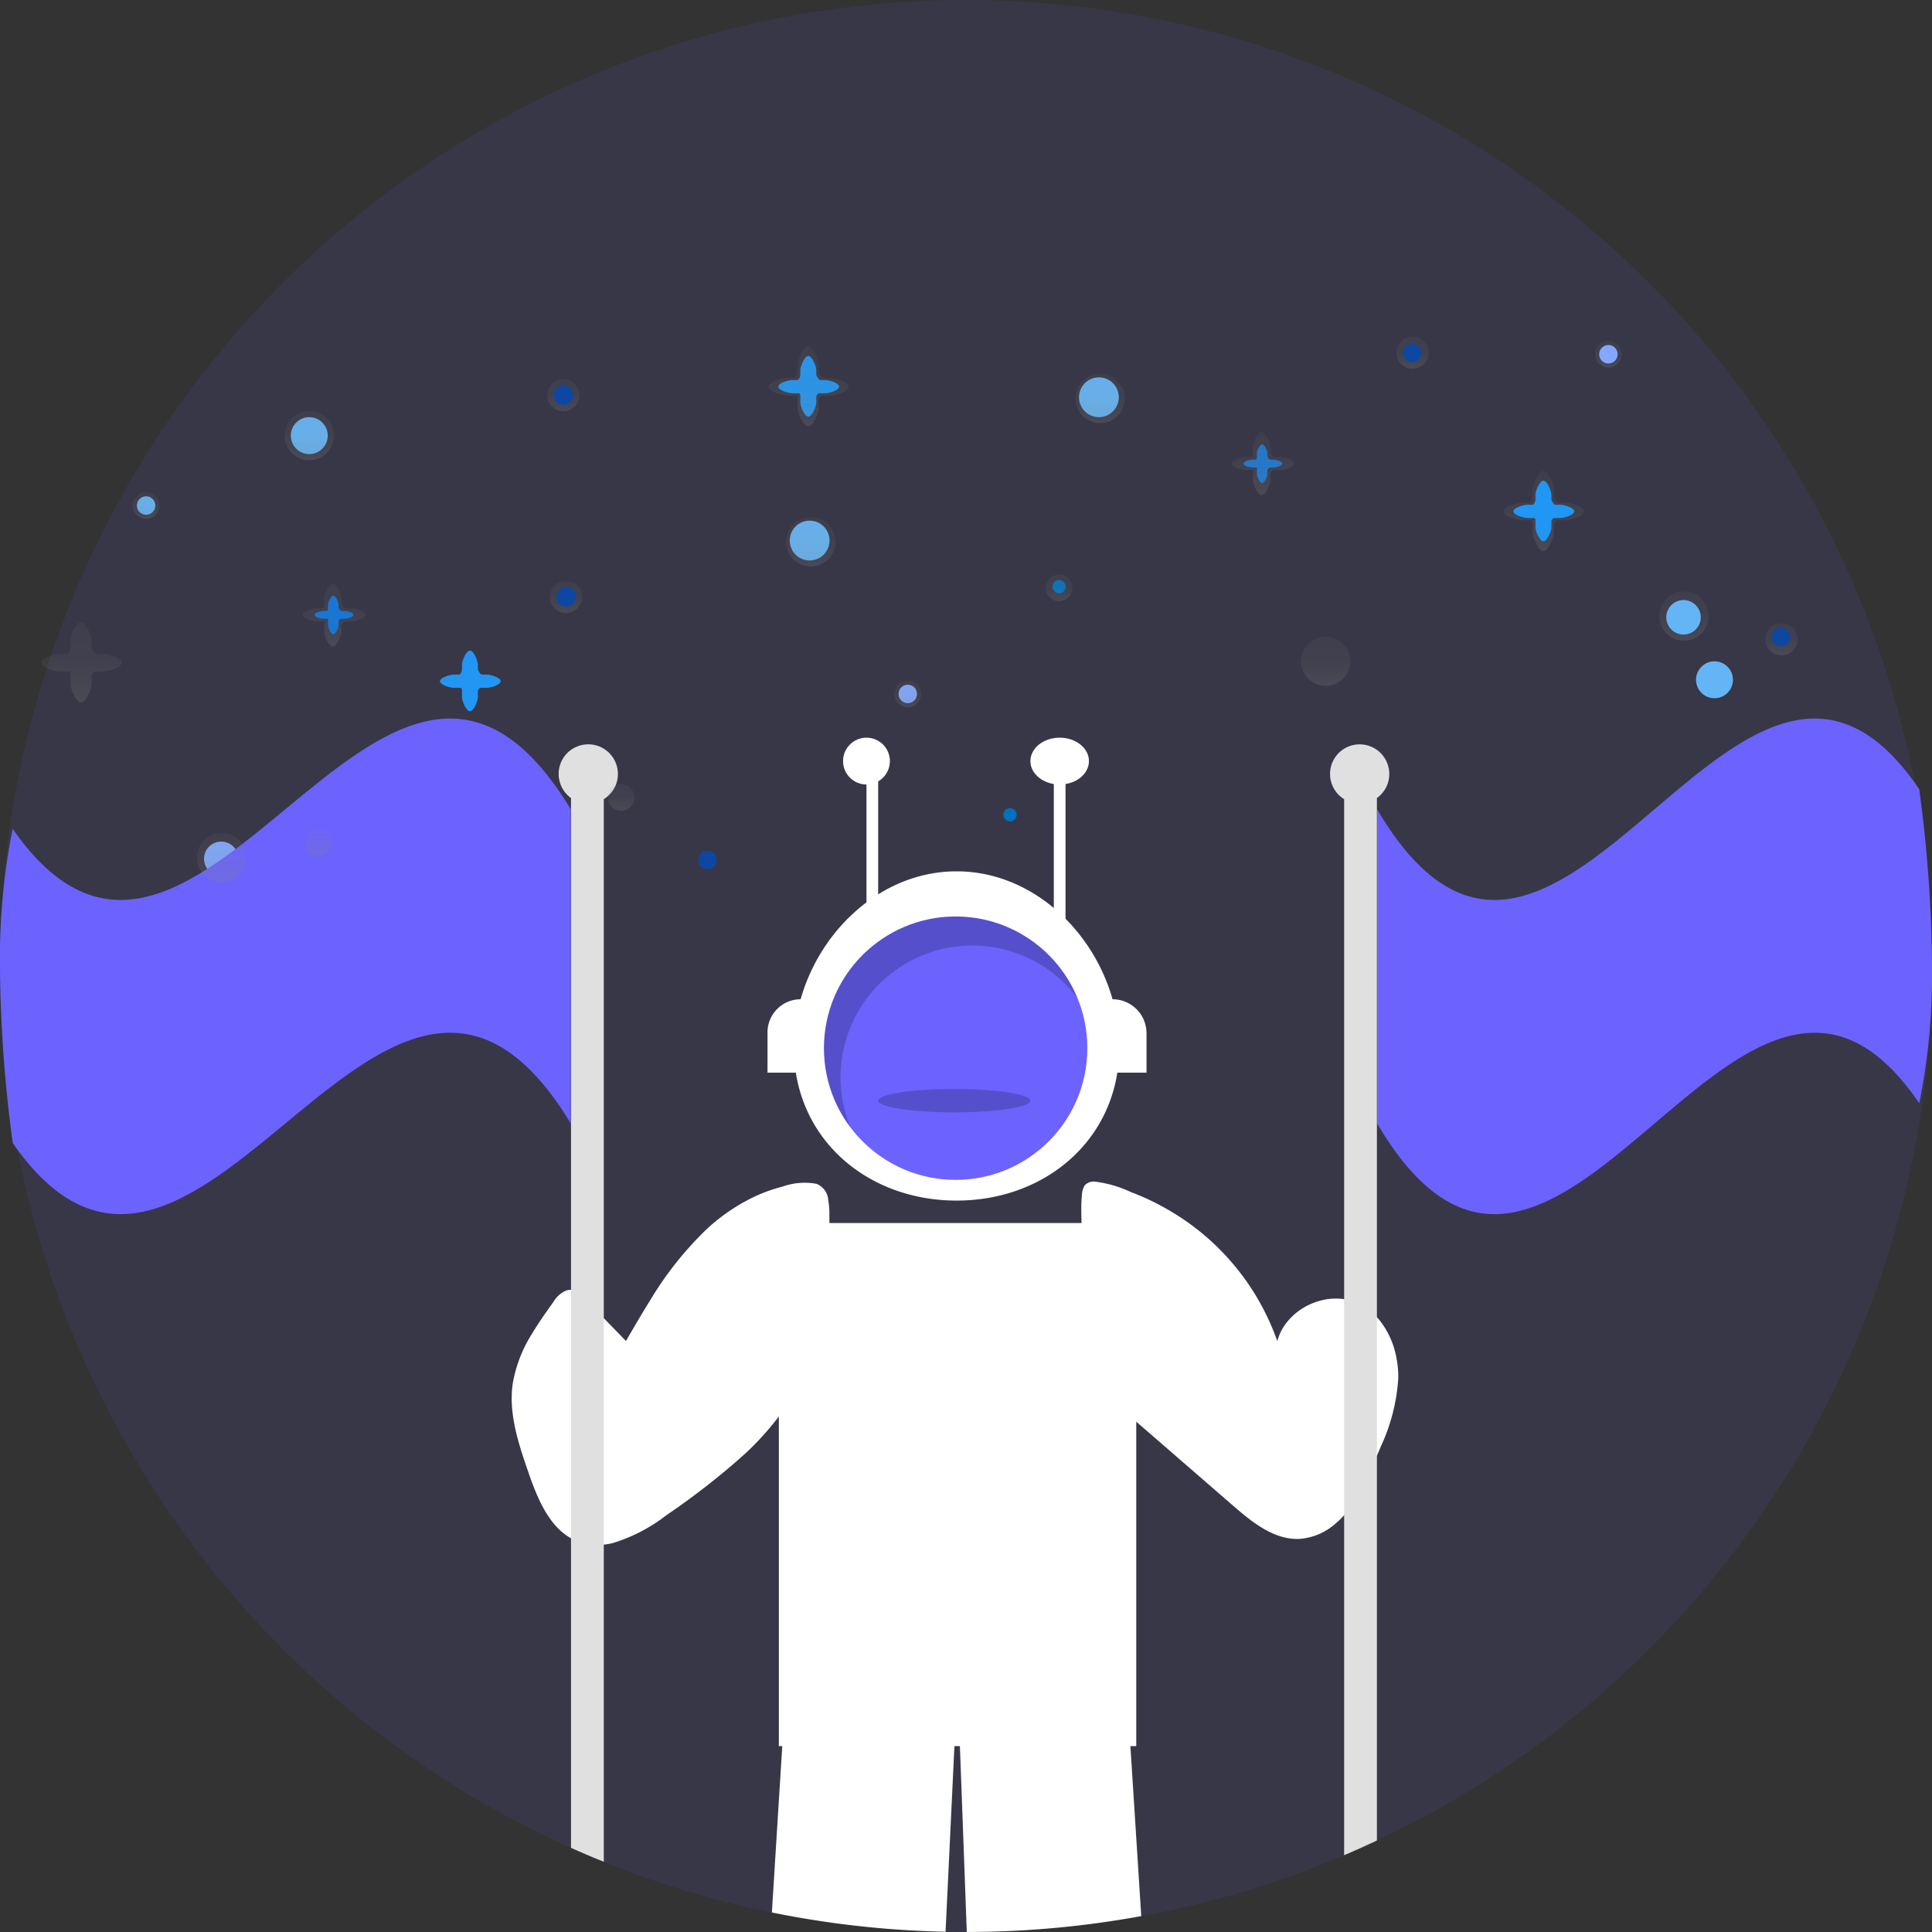 <svg id="undraw_Astronaut_xko2" xmlns="http://www.w3.org/2000/svg" xmlns:xlink="http://www.w3.org/1999/xlink" width="165" height="165" viewBox="0 0 165 165">
  <rect x="0" y="0" width="165" height="165" fill="#333333" stroke="none"/>
  <defs>
    <linearGradient id="linear-gradient" x1="0.5" y1="1" x2="0.5" gradientUnits="objectBoundingBox">
      <stop offset="0" stop-color="gray" stop-opacity="0.251"/>
      <stop offset="0.535" stop-color="gray" stop-opacity="0.122"/>
      <stop offset="1" stop-color="gray" stop-opacity="0.102"/>
    </linearGradient>
  </defs>
  <path id="Path_1364" data-name="Path 1364" d="M401,168.5a82.936,82.936,0,0,1-1.09,13.445c-.059.367-.122.734-.188,1.1a82.615,82.615,0,0,1-45.783,59.976l-.345.163q-1.384.653-2.8,1.256c-.254.107-.505.213-.762.317a81.825,81.825,0,0,1-15.849,4.753c-.24.048-.481.091-.721.134a82.789,82.789,0,0,1-14.9,1.355h-.229c-.444,0-.888,0-1.33-.016-.084,0-.168,0-.252,0a82.753,82.753,0,0,1-14.832-1.645c-.238-.05-.476-.1-.714-.152a81.494,81.494,0,0,1-12.878-3.876c-.256-.1-.508-.2-.762-.3q-1.414-.568-2.8-1.192l-.344-.156a82.622,82.622,0,0,1-47.143-60.608c-.066-.367-.129-.734-.188-1.1a83.43,83.43,0,0,1-.009-26.831c.082-.51.17-1.022.265-1.53A81.35,81.35,0,0,1,240,143.059q.17-.527.347-1.054a82.525,82.525,0,0,1,159.309,11.579c.1.508.184,1.02.265,1.53A82.978,82.978,0,0,1,401,168.5Z" transform="translate(-236 -86)" fill="#6c63ff" opacity="0.1"/>
  <path id="Path_1365" data-name="Path 1365" d="M533.272,222.174h-.44c-.09,0-.311-.352-.311-.453v-.409c0-.319-.361-1.194-.68-1.194s-.68.875-.68,1.194v.409c0,.144-.111.453-.247.453h-.44c-.319,0-1.194.248-1.194.567s.875.567,1.194.567H531c.166,0,.162.171.162.258v.545c0,.319.361,1.194.68,1.194s.68-.875.68-1.194v-.545c0-.072.146-.258.227-.258h.525c.319,0,1.194-.248,1.194-.567S533.591,222.174,533.272,222.174Z" transform="translate(-462.808 -189.721)" fill="#2196f3"/>
  <path id="Path_1366" data-name="Path 1366" d="M256.88,323.161H256.3c-.118,0-.411-.465-.411-.6v-.54c0-.421-.477-1.578-.9-1.578s-.9,1.156-.9,1.578v.54c0,.19-.147.6-.326.6h-.581c-.421,0-1.578.327-1.578.749s1.156.749,1.578.749h.693c.22,0,.214.226.214.341v.72c0,.421.477,1.578.9,1.578s.9-1.156.9-1.578V325c0-.1.193-.341.3-.341h.693c.421,0,1.578-.327,1.578-.749S257.3,323.161,256.88,323.161Z" transform="translate(-248.069 -267.309)" fill="url(#linear-gradient)"/>
  <path id="Path_1367" data-name="Path 1367" d="M530.88,219.161H530.3c-.118,0-.411-.465-.411-.6v-.54c0-.421-.477-1.578-.9-1.578s-.9,1.156-.9,1.578v.54c0,.19-.147.6-.326.6h-.581c-.421,0-1.578.327-1.578.749s1.156.749,1.578.749h.693c.219,0,.214.226.214.341v.72c0,.421.477,1.578.9,1.578s.9-1.156.9-1.578V221c0-.1.193-.341.3-.341h.693c.421,0,1.578-.327,1.578-.749S531.3,219.161,530.88,219.161Z" transform="translate(-459.968 -186.88)" fill="url(#linear-gradient)"/>
  <path id="Path_1368" data-name="Path 1368" d="M807.88,266.161H807.3c-.118,0-.411-.465-.411-.6v-.54c0-.421-.477-1.578-.9-1.578s-.9,1.156-.9,1.578v.54c0,.19-.147.6-.326.6h-.581c-.421,0-1.578.327-1.578.749s1.156.749,1.578.749h.693c.219,0,.214.226.214.341v.72c0,.421.477,1.578.9,1.578s.9-1.156.9-1.578V268c0-.1.193-.341.3-.341h.693c.421,0,1.578-.327,1.578-.749S808.3,266.161,807.88,266.161Z" transform="translate(-674.186 -223.228)" fill="url(#linear-gradient)"/>
  <path id="Path_1369" data-name="Path 1369" d="M707.123,254.726h-.28c-.057,0-.224-.222-.224-.286v-.261c0-.2-.25-.761-.453-.761s-.453.558-.453.761v.261c0,.092-.005.286-.092.286h-.28c-.2,0-.761.137-.761.34s.558.34.761.34h.334c.106,0,.038.154.038.209v.348c0,.2.25.761.453.761s.453-.558.453-.761v-.347c0-.046.119-.209.17-.209h.334c.2,0,.761-.137.761-.34S707.327,254.726,707.123,254.726Z" transform="translate(-598.376 -215.473)" fill="#1976d2"/>
  <path id="Path_1370" data-name="Path 1370" d="M354.132,307.956h-.457c-.093,0-.365-.362-.365-.467v-.425c0-.331-.407-1.241-.739-1.241s-.739.909-.739,1.241v.425c0,.149-.008.467-.149.467h-.457c-.331,0-1.241.223-1.241.554s.909.554,1.241.554h.545c.173,0,.061.25.061.341v.566c0,.331.407,1.241.739,1.241s.739-.909.739-1.241v-.567c0-.075.194-.341.277-.341h.545c.331,0,1.241-.223,1.241-.554S354.464,307.956,354.132,307.956Z" transform="translate(-324.15 -256.002)" fill="url(#linear-gradient)"/>
  <path id="Path_1371" data-name="Path 1371" d="M704.132,250.956h-.457c-.093,0-.365-.362-.365-.467v-.425c0-.331-.407-1.241-.739-1.241s-.739.909-.739,1.241v.425c0,.149-.008.467-.149.467h-.457c-.331,0-1.241.223-1.241.554s.909.554,1.241.554h.545c.173,0,.061.25.061.341v.566c0,.331.407,1.241.739,1.241s.739-.909.739-1.241v-.567c0-.075.193-.341.277-.341h.545c.331,0,1.241-.223,1.241-.554S704.464,250.956,704.132,250.956Z" transform="translate(-594.823 -211.921)" fill="url(#linear-gradient)"/>
  <path id="Path_1372" data-name="Path 1372" d="M357.123,311.726h-.28c-.057,0-.224-.222-.224-.286v-.261c0-.2-.25-.761-.453-.761s-.453.558-.453.761v.261c0,.092-.005.286-.092.286h-.28c-.2,0-.761.137-.761.34s.558.34.761.34h.334c.106,0,.038.154.038.209v.348c0,.2.25.761.453.761s.453-.558.453-.761v-.347c0-.046.119-.209.17-.209h.334c.2,0,.761-.137.761-.34S357.327,311.726,357.123,311.726Z" transform="translate(-327.703 -259.554)" fill="#1976d2"/>
  <circle id="Ellipse_47" data-name="Ellipse 47" cx="1.7" cy="1.7" r="1.7" transform="translate(92.15 32.227)" fill="#64b5f6"/>
  <circle id="Ellipse_48" data-name="Ellipse 48" cx="0.567" cy="0.567" r="0.567" transform="translate(89.884 49.528)" fill="#0071bc"/>
  <circle id="Ellipse_49" data-name="Ellipse 49" cx="1.577" cy="1.577" r="1.577" transform="translate(24.836 35.627)" fill="#64b5f6"/>
  <circle id="Ellipse_50" data-name="Ellipse 50" cx="0.789" cy="0.789" r="0.789" transform="translate(11.69 42.384)" fill="#64b5f6"/>
  <circle id="Ellipse_51" data-name="Ellipse 51" cx="0.789" cy="0.789" r="0.789" transform="translate(76.738 58.476)" fill="#82a9ff"/>
  <circle id="Ellipse_52" data-name="Ellipse 52" cx="1.473" cy="1.473" r="1.473" transform="translate(17.423 71.872)" fill="#82a9ff"/>
  <circle id="Ellipse_53" data-name="Ellipse 53" cx="1.376" cy="1.376" r="1.376" transform="translate(46.739 32.371)" fill="url(#linear-gradient)"/>
  <circle id="Ellipse_54" data-name="Ellipse 54" cx="1.376" cy="1.376" r="1.376" transform="translate(46.965 49.597)" fill="url(#linear-gradient)"/>
  <circle id="Ellipse_55" data-name="Ellipse 55" cx="1.376" cy="1.376" r="1.376" transform="translate(119.266 28.745)" fill="url(#linear-gradient)"/>
  <circle id="Ellipse_56" data-name="Ellipse 56" cx="1.376" cy="1.376" r="1.376" transform="translate(150.77 53.223)" fill="url(#linear-gradient)"/>
  <circle id="Ellipse_57" data-name="Ellipse 57" cx="0.84" cy="0.84" r="0.84" transform="translate(47.274 32.907)" fill="#0d47a1"/>
  <circle id="Ellipse_58" data-name="Ellipse 58" cx="1.7" cy="1.7" r="1.7" transform="translate(67.446 44.466)" fill="#64b5f6"/>
  <path id="Path_1373" data-name="Path 1373" d="M504.515,548.11a16.209,16.209,0,0,1-1.475,5.752c-.113.272-.229.542-.345.809l-.36.816a17.035,17.035,0,0,1-2.266,4.066c-.057.068-.113.136-.172.2a7.089,7.089,0,0,1-.762.737,5.21,5.21,0,0,1-3.026,1.285c-2.162.113-4.037-1.394-5.673-2.815q-2.927-2.536-5.854-5.079c-.671-.58-2.3-1.992-2.441-2.117v27.71h-.5l.3,4.694.626,9.823a82.8,82.8,0,0,1-14.9,1.355l-.412-11.162-.118-3.18-.057-1.53h-.467l-.041.832-.184,3.878-.533,11.142a82.752,82.752,0,0,1-14.832-1.645l.592-9.5.295-4.707h-.292V551.318a24.551,24.551,0,0,1-2.883,3.182,62.7,62.7,0,0,1-6.693,5.233,14.278,14.278,0,0,1-4.61,2.4,5.95,5.95,0,0,1-.762.134,4.623,4.623,0,0,1-2.119-.229,4.216,4.216,0,0,1-.68-.313c-.12-.066-.233-.136-.344-.211-1.7-1.158-2.591-3.379-3.291-5.4-.848-2.448-1.709-5.011-1.349-7.577a11.652,11.652,0,0,1,1.68-4.331c.551-.918,1.176-1.8,1.8-2.668a2.318,2.318,0,0,1,1.129-.99h0l.034-.007a.905.905,0,0,1,.174-.025,1.386,1.386,0,0,1,.17,0,2.254,2.254,0,0,1,1.217.786l1.582,1.63.762.782c.041.043.082.086.125.129l1,1.034c.655-1.131,1.315-2.269,2.01-3.382a29.268,29.268,0,0,1,4.943-6.226,16.412,16.412,0,0,1,3.221-2.312,13.534,13.534,0,0,1,3.2-1.267,5.59,5.59,0,0,1,2.9-.238,1.606,1.606,0,0,1,1,1.355.066.066,0,0,1,0,.023,6.341,6.341,0,0,1,.1,1.213c0,.252,0,.5,0,.757h21.536c-.02-.653-.039-1.369,0-1.97.007-.145.018-.283.032-.412a1.71,1.71,0,0,1,.245-.845,1.071,1.071,0,0,1,.836-.313,10.264,10.264,0,0,1,3.13.909,20.61,20.61,0,0,1,2.86,1.333,20.972,20.972,0,0,1,9.614,11.382,4.432,4.432,0,0,1,.839-1.634,5.061,5.061,0,0,1,.9-.875,5.519,5.519,0,0,1,1.8-.907,5.083,5.083,0,0,1,1.4-.215,4.5,4.5,0,0,1,.762.05,4.3,4.3,0,0,1,1.181.347,5.118,5.118,0,0,1,1.618,1.188c.122.131.236.267.345.408a7.286,7.286,0,0,1,1.342,3.139A8.118,8.118,0,0,1,504.515,548.11Z" transform="translate(-385.101 -430.349)" fill="#fff"/>
  <path id="Path_1374" data-name="Path 1374" d="M554.676,425.256h0c-1.708-6.041-7.024-10.926-13.32-10.926s-11.612,4.885-13.32,10.926h0a2.828,2.828,0,0,0-2.828,2.828v3.439h2.419c1.042,6.571,6.791,10.926,13.729,10.926s12.687-4.355,13.729-10.926h2.492v-3.365A2.9,2.9,0,0,0,554.676,425.256Z" transform="translate(-459.66 -339.915)" fill="#fff"/>
  <circle id="Ellipse_59" data-name="Ellipse 59" cx="11.247" cy="11.247" r="11.247" transform="translate(70.369 78.272)" fill="#6c63ff"/>
  <path id="Path_1375" data-name="Path 1375" d="M742.24,369.009a2.512,2.512,0,0,1-.483,1.485,2.474,2.474,0,0,1-.553.555.128.128,0,0,1-.02.016v89.03q-1.384.653-2.8,1.256V371.162a2.529,2.529,0,1,1,3.855-2.153Z" transform="translate(-623.59 -302.909)" fill="#e0e0e0"/>
  <path id="Path_1376" data-name="Path 1376" d="M802.315,377.9a55.229,55.229,0,0,1-1.09,11.719c-15.432-22.678-30.863,27.939-46.3,1.726V364.512c15.435,26.218,30.87-24.424,46.3-1.713A117.686,117.686,0,0,1,802.315,377.9Z" transform="translate(-637.315 -295.398)" fill="#6c63ff"/>
  <path id="Path_1377" data-name="Path 1377" d="M451.567,369.009a2.5,2.5,0,0,1-.854,1.89,2.327,2.327,0,0,1-.351.263v90.75q-1.414-.568-2.8-1.192V371.064a.125.125,0,0,1-.02-.016,2.474,2.474,0,0,1-.553-.555,2.53,2.53,0,1,1,4.578-1.485Z" transform="translate(-398.796 -302.909)" fill="#e0e0e0"/>
  <path id="Path_1378" data-name="Path 1378" d="M284.745,364.512v26.831c-15.885-26.23-31.77,24.471-47.655,1.681A116.779,116.779,0,0,1,236,377.9a55.959,55.959,0,0,1,1.081-11.718C252.969,389,268.857,338.277,284.745,364.512Z" transform="translate(-236 -295.398)" fill="#6c63ff"/>
  <path id="Path_1379" data-name="Path 1379" d="M559.142,433.823a11.229,11.229,0,0,1,8.979,4.475,11.247,11.247,0,1,0-19.378,11.059,11.249,11.249,0,0,1,10.4-15.534Z" transform="translate(-476.106 -353.067)" opacity="0.2"/>
  <path id="Path_1380" data-name="Path 1380" d="M405.772,333.174h-.44c-.09,0-.311-.352-.311-.453v-.409c0-.319-.361-1.194-.68-1.194s-.68.875-.68,1.194v.409c0,.144-.111.453-.247.453h-.44c-.319,0-1.194.248-1.194.567s.875.567,1.194.567h.525c.166,0,.162.171.162.258v.545c0,.319.361,1.194.68,1.194s.68-.875.68-1.194v-.545c0-.072.146-.258.227-.258h.525c.319,0,1.194-.248,1.194-.567S406.091,333.174,405.772,333.174Z" transform="translate(-364.206 -275.563)" fill="#2196f3"/>
  <circle id="Ellipse_60" data-name="Ellipse 60" cx="0.793" cy="0.793" r="0.793" transform="translate(59.626 72.646)" fill="#0d47a1"/>
  <circle id="Ellipse_61" data-name="Ellipse 61" cx="1.577" cy="1.577" r="1.577" transform="translate(144.846 56.478)" fill="#64b5f6"/>
  <circle id="Ellipse_62" data-name="Ellipse 62" cx="0.567" cy="0.567" r="0.567" transform="translate(85.691 69.02)" fill="#0071bc"/>
  <circle id="Ellipse_63" data-name="Ellipse 63" cx="0.84" cy="0.84" r="0.84" transform="translate(47.501 50.132)" fill="#0d47a1"/>
  <path id="Path_1381" data-name="Path 1381" d="M810.272,269.174h-.44c-.09,0-.311-.352-.311-.453v-.409c0-.319-.361-1.194-.68-1.194s-.68.875-.68,1.194v.409c0,.144-.111.453-.247.453h-.44c-.319,0-1.194.248-1.194.567s.875.567,1.194.567H808c.166,0,.162.171.162.258v.545c0,.319.361,1.194.68,1.194s.68-.875.68-1.194v-.545c0-.072.146-.258.227-.258h.525c.319,0,1.194-.248,1.194-.567S810.591,269.174,810.272,269.174Z" transform="translate(-677.026 -226.068)" fill="#2196f3"/>
  <circle id="Ellipse_64" data-name="Ellipse 64" cx="0.793" cy="0.793" r="0.793" transform="translate(151.306 53.608)" fill="#0d47a1"/>
  <circle id="Ellipse_65" data-name="Ellipse 65" cx="0.793" cy="0.793" r="0.793" transform="translate(119.802 29.356)" fill="#0d47a1"/>
  <circle id="Ellipse_66" data-name="Ellipse 66" cx="2.108" cy="2.108" r="2.108" transform="translate(141.709 50.508)" fill="url(#linear-gradient)"/>
  <circle id="Ellipse_67" data-name="Ellipse 67" cx="2.108" cy="2.108" r="2.108" transform="translate(111.112 54.361)" fill="url(#linear-gradient)"/>
  <circle id="Ellipse_68" data-name="Ellipse 68" cx="2.108" cy="2.108" r="2.108" transform="translate(91.847 31.923)" fill="url(#linear-gradient)"/>
  <circle id="Ellipse_69" data-name="Ellipse 69" cx="2.108" cy="2.108" r="2.108" transform="translate(67.142 44.162)" fill="url(#linear-gradient)"/>
  <circle id="Ellipse_70" data-name="Ellipse 70" cx="2.108" cy="2.108" r="2.108" transform="translate(24.306 35.096)" fill="url(#linear-gradient)"/>
  <circle id="Ellipse_71" data-name="Ellipse 71" cx="2.108" cy="2.108" r="2.108" transform="translate(16.826 71.133)" fill="url(#linear-gradient)"/>
  <circle id="Ellipse_72" data-name="Ellipse 72" cx="1.139" cy="1.139" r="1.139" transform="translate(136.223 29.114)" fill="url(#linear-gradient)"/>
  <circle id="Ellipse_73" data-name="Ellipse 73" cx="1.139" cy="1.139" r="1.139" transform="translate(76.388 58.125)" fill="url(#linear-gradient)"/>
  <circle id="Ellipse_74" data-name="Ellipse 74" cx="1.139" cy="1.139" r="1.139" transform="translate(11.34 42.033)" fill="url(#linear-gradient)"/>
  <circle id="Ellipse_75" data-name="Ellipse 75" cx="1.139" cy="1.139" r="1.139" transform="translate(26.072 70.818)" fill="url(#linear-gradient)"/>
  <circle id="Ellipse_76" data-name="Ellipse 76" cx="1.139" cy="1.139" r="1.139" transform="translate(51.91 66.965)" fill="url(#linear-gradient)"/>
  <circle id="Ellipse_77" data-name="Ellipse 77" cx="1.139" cy="1.139" r="1.139" transform="translate(89.307 49.059)" fill="url(#linear-gradient)"/>
  <circle id="Ellipse_78" data-name="Ellipse 78" cx="0.789" cy="0.789" r="0.789" transform="translate(136.574 29.465)" fill="#82a9ff"/>
  <circle id="Ellipse_79" data-name="Ellipse 79" cx="1.473" cy="1.473" r="1.473" transform="translate(142.306 51.247)" fill="#64b5f6"/>
  <ellipse id="Ellipse_80" data-name="Ellipse 80" cx="6.5" cy="1" rx="6.5" ry="1" transform="translate(75 93)" opacity="0.2"/>
  <rect id="Rectangle_697" data-name="Rectangle 697" width="1" height="14" transform="translate(74 65)" fill="#fff"/>
  <rect id="Rectangle_698" data-name="Rectangle 698" width="1" height="14" transform="translate(90 66)" fill="#fff"/>
  <circle id="Ellipse_81" data-name="Ellipse 81" cx="2" cy="2" r="2" transform="translate(72 63)" fill="#fff"/>
  <ellipse id="Ellipse_82" data-name="Ellipse 82" cx="2.5" cy="2" rx="2.5" ry="2" transform="translate(88 63)" fill="#fff"/>
</svg>
